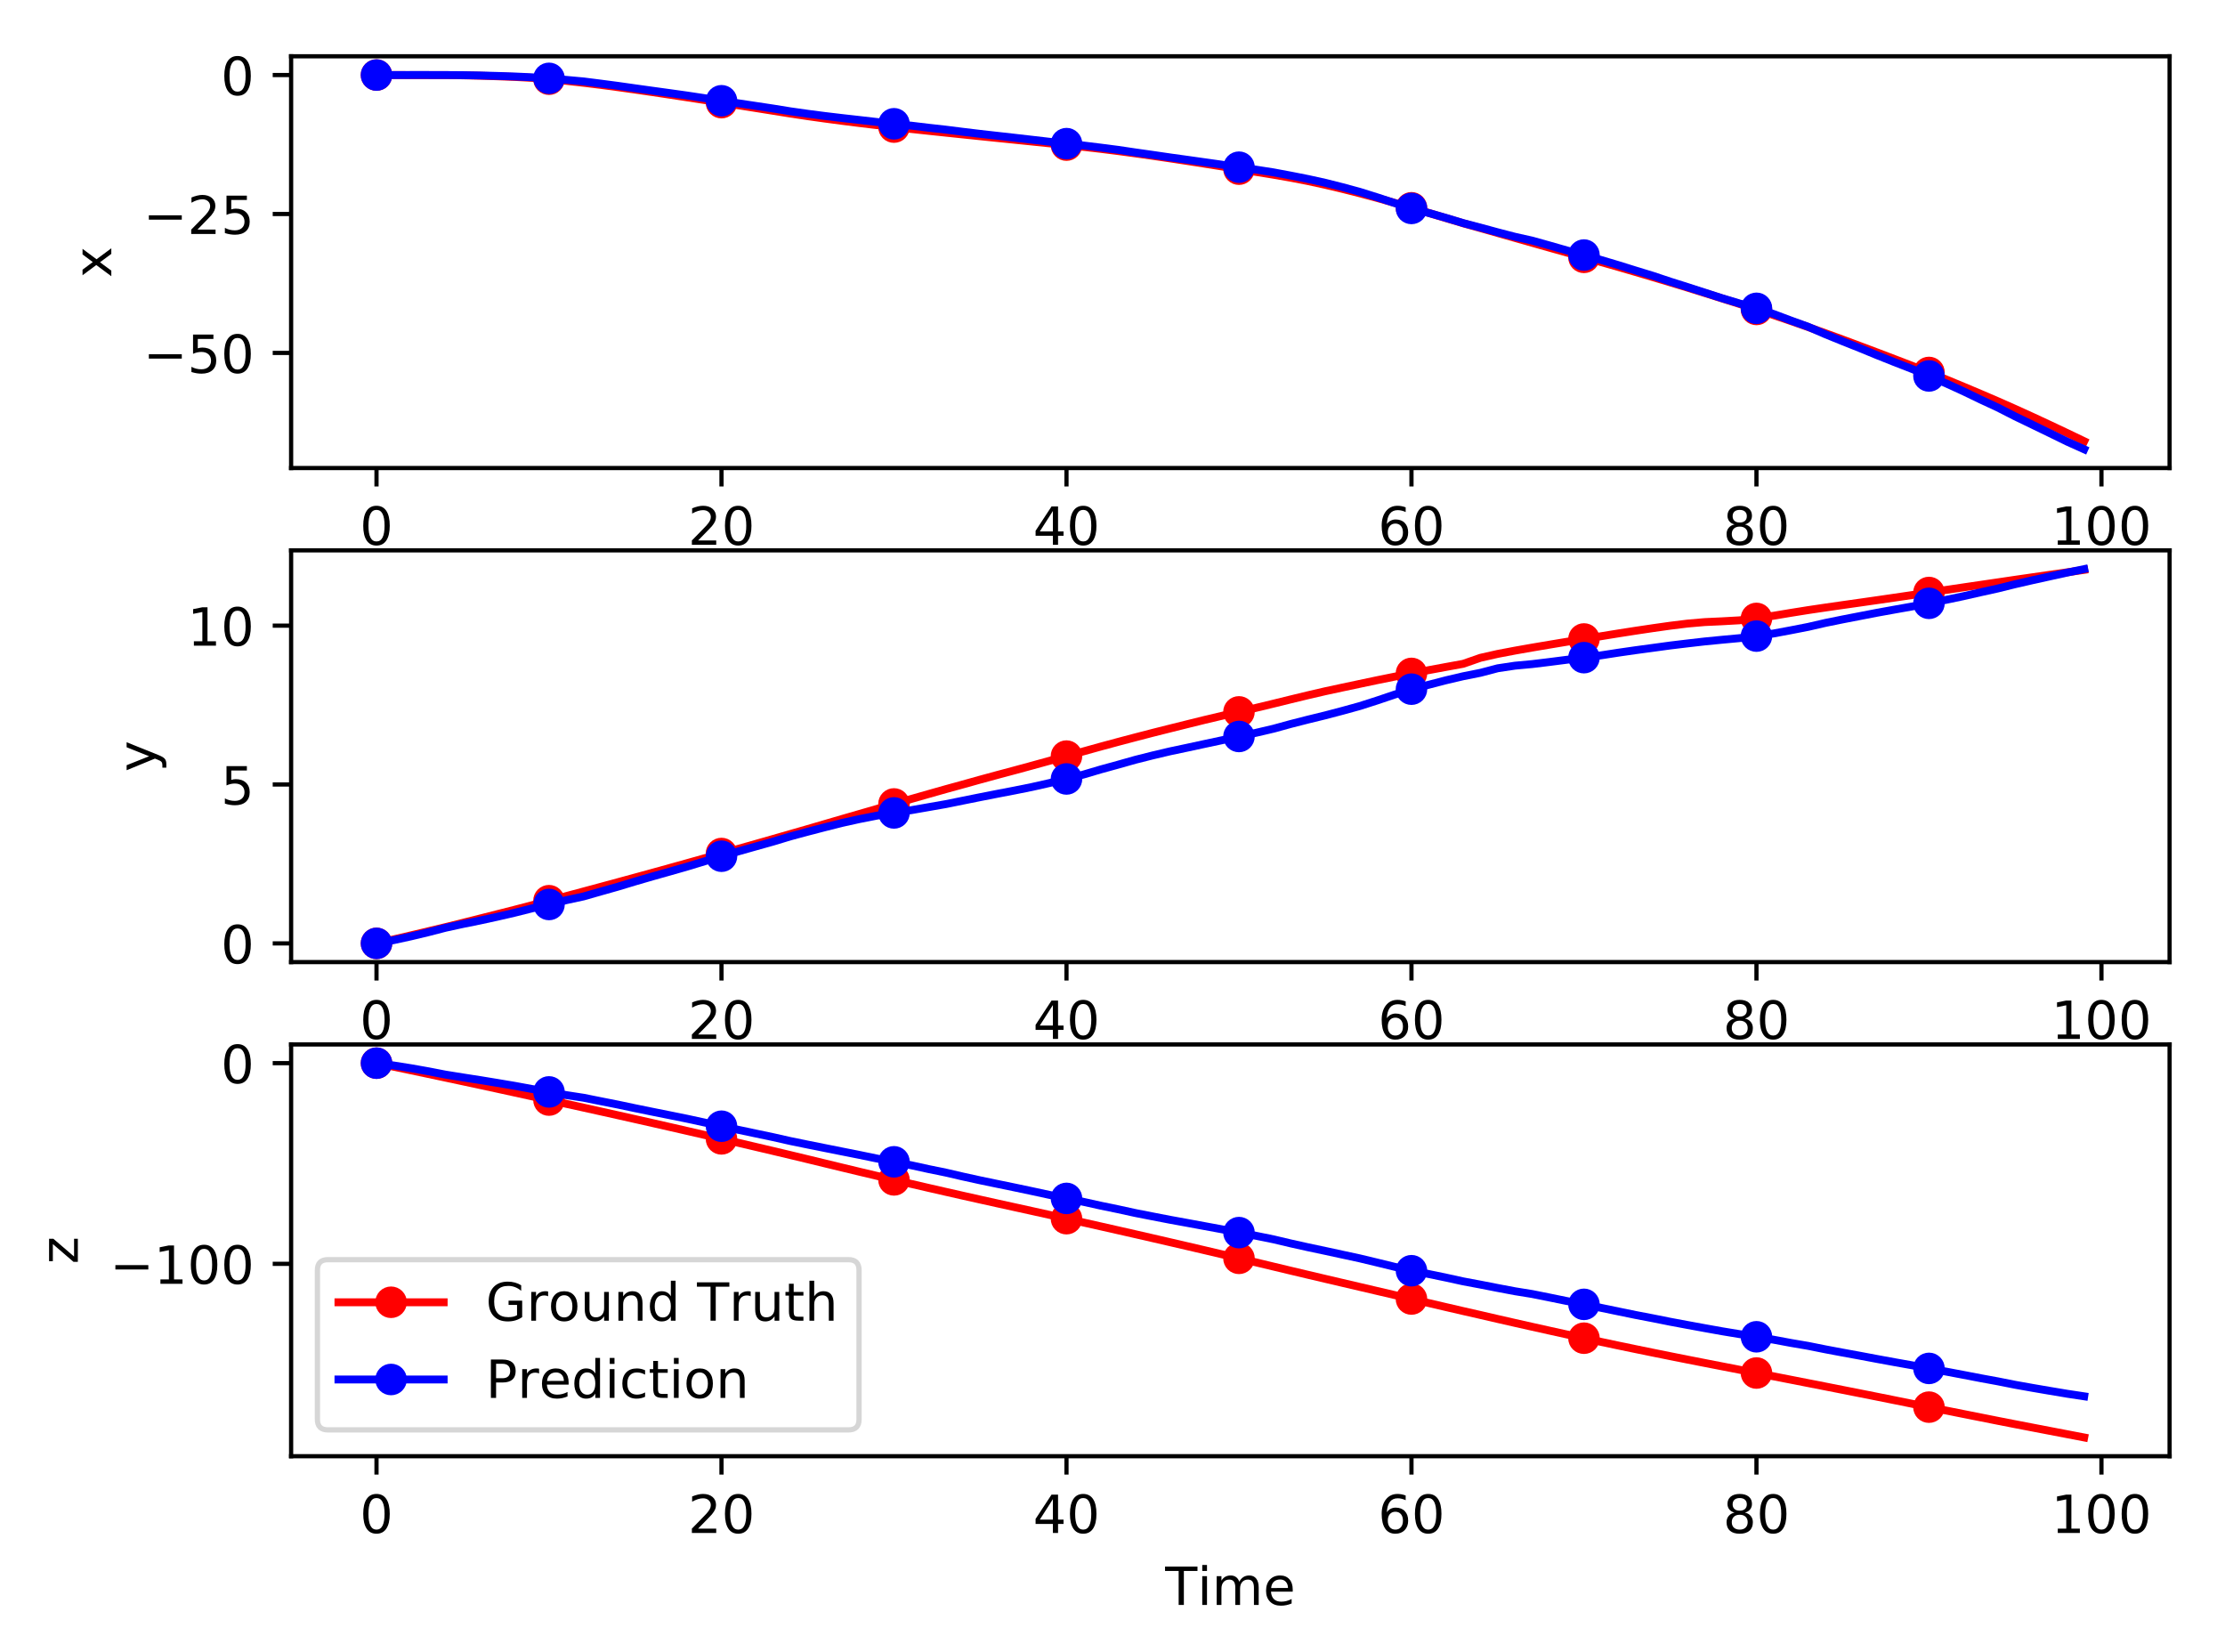 <?xml version="1.0" encoding="utf-8" standalone="no"?>
<!DOCTYPE svg PUBLIC "-//W3C//DTD SVG 1.1//EN"
  "http://www.w3.org/Graphics/SVG/1.1/DTD/svg11.dtd">
<!-- Created with matplotlib (http://matplotlib.org/) -->
<svg height="314pt" version="1.1" viewBox="0 0 423 314" width="423pt" xmlns="http://www.w3.org/2000/svg" xmlns:xlink="http://www.w3.org/1999/xlink">
 <defs>
  <style type="text/css">
*{stroke-linecap:butt;stroke-linejoin:round;}
  </style>
 </defs>
 <g id="figure_1">
  <g id="patch_1">
   <path d="M 0 314.368 
L 423.165 314.368 
L 423.165 0 
L 0 0 
z
" style="fill:#ffffff;"/>
  </g>
  <g id="axes_1">
   <g id="patch_2">
    <path d="M 55.345 88.968 
L 412.465 88.968 
L 412.465 10.7 
L 55.345 10.7 
z
" style="fill:#ffffff;"/>
   </g>
   <g id="matplotlib.axis_1">
    <g id="xtick_1">
     <g id="line2d_1">
      <defs>
       <path d="M 0 0 
L 0 3.5 
" id="m34409fdb47" style="stroke:#000000;stroke-width:0.8;"/>
      </defs>
      <g>
       <use style="stroke:#000000;stroke-width:0.8;" x="71.578" xlink:href="#m34409fdb47" y="88.968"/>
      </g>
     </g>
     <g id="text_1">
      <!-- 0 -->
      <defs>
       <path d="M 31.781 66.406 
Q 24.172 66.406 20.328 58.906 
Q 16.5 51.422 16.5 36.375 
Q 16.5 21.391 20.328 13.891 
Q 24.172 6.391 31.781 6.391 
Q 39.453 6.391 43.281 13.891 
Q 47.125 21.391 47.125 36.375 
Q 47.125 51.422 43.281 58.906 
Q 39.453 66.406 31.781 66.406 
z
M 31.781 74.219 
Q 44.047 74.219 50.516 64.516 
Q 56.984 54.828 56.984 36.375 
Q 56.984 17.969 50.516 8.266 
Q 44.047 -1.422 31.781 -1.422 
Q 19.531 -1.422 13.062 8.266 
Q 6.594 17.969 6.594 36.375 
Q 6.594 54.828 13.062 64.516 
Q 19.531 74.219 31.781 74.219 
z
" id="DejaVuSans-30"/>
      </defs>
      <g transform="translate(68.397 103.567)scale(0.1 -0.1)">
       <use xlink:href="#DejaVuSans-30"/>
      </g>
     </g>
    </g>
    <g id="xtick_2">
     <g id="line2d_2">
      <g>
       <use style="stroke:#000000;stroke-width:0.8;" x="137.165" xlink:href="#m34409fdb47" y="88.968"/>
      </g>
     </g>
     <g id="text_2">
      <!-- 20 -->
      <defs>
       <path d="M 19.188 8.297 
L 53.609 8.297 
L 53.609 0 
L 7.328 0 
L 7.328 8.297 
Q 12.938 14.109 22.625 23.891 
Q 32.328 33.688 34.812 36.531 
Q 39.547 41.844 41.422 45.531 
Q 43.312 49.219 43.312 52.781 
Q 43.312 58.594 39.234 62.25 
Q 35.156 65.922 28.609 65.922 
Q 23.969 65.922 18.812 64.312 
Q 13.672 62.703 7.812 59.422 
L 7.812 69.391 
Q 13.766 71.781 18.938 73 
Q 24.125 74.219 28.422 74.219 
Q 39.75 74.219 46.484 68.547 
Q 53.219 62.891 53.219 53.422 
Q 53.219 48.922 51.531 44.891 
Q 49.859 40.875 45.406 35.406 
Q 44.188 33.984 37.641 27.219 
Q 31.109 20.453 19.188 8.297 
z
" id="DejaVuSans-32"/>
      </defs>
      <g transform="translate(130.802 103.567)scale(0.1 -0.1)">
       <use xlink:href="#DejaVuSans-32"/>
       <use x="63.623" xlink:href="#DejaVuSans-30"/>
      </g>
     </g>
    </g>
    <g id="xtick_3">
     <g id="line2d_3">
      <g>
       <use style="stroke:#000000;stroke-width:0.8;" x="202.752" xlink:href="#m34409fdb47" y="88.968"/>
      </g>
     </g>
     <g id="text_3">
      <!-- 40 -->
      <defs>
       <path d="M 37.797 64.312 
L 12.891 25.391 
L 37.797 25.391 
z
M 35.203 72.906 
L 47.609 72.906 
L 47.609 25.391 
L 58.016 25.391 
L 58.016 17.188 
L 47.609 17.188 
L 47.609 0 
L 37.797 0 
L 37.797 17.188 
L 4.891 17.188 
L 4.891 26.703 
z
" id="DejaVuSans-34"/>
      </defs>
      <g transform="translate(196.389 103.567)scale(0.1 -0.1)">
       <use xlink:href="#DejaVuSans-34"/>
       <use x="63.623" xlink:href="#DejaVuSans-30"/>
      </g>
     </g>
    </g>
    <g id="xtick_4">
     <g id="line2d_4">
      <g>
       <use style="stroke:#000000;stroke-width:0.8;" x="268.338" xlink:href="#m34409fdb47" y="88.968"/>
      </g>
     </g>
     <g id="text_4">
      <!-- 60 -->
      <defs>
       <path d="M 33.016 40.375 
Q 26.375 40.375 22.484 35.828 
Q 18.609 31.297 18.609 23.391 
Q 18.609 15.531 22.484 10.953 
Q 26.375 6.391 33.016 6.391 
Q 39.656 6.391 43.531 10.953 
Q 47.406 15.531 47.406 23.391 
Q 47.406 31.297 43.531 35.828 
Q 39.656 40.375 33.016 40.375 
z
M 52.594 71.297 
L 52.594 62.312 
Q 48.875 64.062 45.094 64.984 
Q 41.312 65.922 37.594 65.922 
Q 27.828 65.922 22.672 59.328 
Q 17.531 52.734 16.797 39.406 
Q 19.672 43.656 24.016 45.922 
Q 28.375 48.188 33.594 48.188 
Q 44.578 48.188 50.953 41.516 
Q 57.328 34.859 57.328 23.391 
Q 57.328 12.156 50.688 5.359 
Q 44.047 -1.422 33.016 -1.422 
Q 20.359 -1.422 13.672 8.266 
Q 6.984 17.969 6.984 36.375 
Q 6.984 53.656 15.188 63.938 
Q 23.391 74.219 37.203 74.219 
Q 40.922 74.219 44.703 73.484 
Q 48.484 72.75 52.594 71.297 
z
" id="DejaVuSans-36"/>
      </defs>
      <g transform="translate(261.976 103.567)scale(0.1 -0.1)">
       <use xlink:href="#DejaVuSans-36"/>
       <use x="63.623" xlink:href="#DejaVuSans-30"/>
      </g>
     </g>
    </g>
    <g id="xtick_5">
     <g id="line2d_5">
      <g>
       <use style="stroke:#000000;stroke-width:0.8;" x="333.925" xlink:href="#m34409fdb47" y="88.968"/>
      </g>
     </g>
     <g id="text_5">
      <!-- 80 -->
      <defs>
       <path d="M 31.781 34.625 
Q 24.75 34.625 20.719 30.859 
Q 16.703 27.094 16.703 20.516 
Q 16.703 13.922 20.719 10.156 
Q 24.75 6.391 31.781 6.391 
Q 38.812 6.391 42.859 10.172 
Q 46.922 13.969 46.922 20.516 
Q 46.922 27.094 42.891 30.859 
Q 38.875 34.625 31.781 34.625 
z
M 21.922 38.812 
Q 15.578 40.375 12.031 44.719 
Q 8.5 49.078 8.5 55.328 
Q 8.5 64.062 14.719 69.141 
Q 20.953 74.219 31.781 74.219 
Q 42.672 74.219 48.875 69.141 
Q 55.078 64.062 55.078 55.328 
Q 55.078 49.078 51.531 44.719 
Q 48 40.375 41.703 38.812 
Q 48.828 37.156 52.797 32.312 
Q 56.781 27.484 56.781 20.516 
Q 56.781 9.906 50.312 4.234 
Q 43.844 -1.422 31.781 -1.422 
Q 19.734 -1.422 13.25 4.234 
Q 6.781 9.906 6.781 20.516 
Q 6.781 27.484 10.781 32.312 
Q 14.797 37.156 21.922 38.812 
z
M 18.312 54.391 
Q 18.312 48.734 21.844 45.562 
Q 25.391 42.391 31.781 42.391 
Q 38.141 42.391 41.719 45.562 
Q 45.312 48.734 45.312 54.391 
Q 45.312 60.062 41.719 63.234 
Q 38.141 66.406 31.781 66.406 
Q 25.391 66.406 21.844 63.234 
Q 18.312 60.062 18.312 54.391 
z
" id="DejaVuSans-38"/>
      </defs>
      <g transform="translate(327.563 103.567)scale(0.1 -0.1)">
       <use xlink:href="#DejaVuSans-38"/>
       <use x="63.623" xlink:href="#DejaVuSans-30"/>
      </g>
     </g>
    </g>
    <g id="xtick_6">
     <g id="line2d_6">
      <g>
       <use style="stroke:#000000;stroke-width:0.8;" x="399.512" xlink:href="#m34409fdb47" y="88.968"/>
      </g>
     </g>
     <g id="text_6">
      <!-- 100 -->
      <defs>
       <path d="M 12.406 8.297 
L 28.516 8.297 
L 28.516 63.922 
L 10.984 60.406 
L 10.984 69.391 
L 28.422 72.906 
L 38.281 72.906 
L 38.281 8.297 
L 54.391 8.297 
L 54.391 0 
L 12.406 0 
z
" id="DejaVuSans-31"/>
      </defs>
      <g transform="translate(389.968 103.567)scale(0.1 -0.1)">
       <use xlink:href="#DejaVuSans-31"/>
       <use x="63.623" xlink:href="#DejaVuSans-30"/>
       <use x="127.246" xlink:href="#DejaVuSans-30"/>
      </g>
     </g>
    </g>
    <g id="text_7">
     <!-- Time -->
     <defs>
      <path d="M -0.297 72.906 
L 61.375 72.906 
L 61.375 64.594 
L 35.5 64.594 
L 35.5 0 
L 25.594 0 
L 25.594 64.594 
L -0.297 64.594 
z
" id="DejaVuSans-54"/>
      <path d="M 9.422 54.688 
L 18.406 54.688 
L 18.406 0 
L 9.422 0 
z
M 9.422 75.984 
L 18.406 75.984 
L 18.406 64.594 
L 9.422 64.594 
z
" id="DejaVuSans-69"/>
      <path d="M 52 44.188 
Q 55.375 50.25 60.062 53.125 
Q 64.75 56 71.094 56 
Q 79.641 56 84.281 50.016 
Q 88.922 44.047 88.922 33.016 
L 88.922 0 
L 79.891 0 
L 79.891 32.719 
Q 79.891 40.578 77.094 44.375 
Q 74.312 48.188 68.609 48.188 
Q 61.625 48.188 57.562 43.547 
Q 53.516 38.922 53.516 30.906 
L 53.516 0 
L 44.484 0 
L 44.484 32.719 
Q 44.484 40.625 41.703 44.406 
Q 38.922 48.188 33.109 48.188 
Q 26.219 48.188 22.156 43.531 
Q 18.109 38.875 18.109 30.906 
L 18.109 0 
L 9.078 0 
L 9.078 54.688 
L 18.109 54.688 
L 18.109 46.188 
Q 21.188 51.219 25.484 53.609 
Q 29.781 56 35.688 56 
Q 41.656 56 45.828 52.969 
Q 50 49.953 52 44.188 
z
" id="DejaVuSans-6d"/>
      <path d="M 56.203 29.594 
L 56.203 25.203 
L 14.891 25.203 
Q 15.484 15.922 20.484 11.062 
Q 25.484 6.203 34.422 6.203 
Q 39.594 6.203 44.453 7.469 
Q 49.312 8.734 54.109 11.281 
L 54.109 2.781 
Q 49.266 0.734 44.188 -0.344 
Q 39.109 -1.422 33.891 -1.422 
Q 20.797 -1.422 13.156 6.188 
Q 5.516 13.812 5.516 26.812 
Q 5.516 40.234 12.766 48.109 
Q 20.016 56 32.328 56 
Q 43.359 56 49.781 48.891 
Q 56.203 41.797 56.203 29.594 
z
M 47.219 32.234 
Q 47.125 39.594 43.094 43.984 
Q 39.062 48.391 32.422 48.391 
Q 24.906 48.391 20.391 44.141 
Q 15.875 39.891 15.188 32.172 
z
" id="DejaVuSans-65"/>
     </defs>
     <g transform="translate(221.518 117.245)scale(0.1 -0.1)">
      <use xlink:href="#DejaVuSans-54"/>
      <use x="61.037" xlink:href="#DejaVuSans-69"/>
      <use x="88.82" xlink:href="#DejaVuSans-6d"/>
      <use x="186.232" xlink:href="#DejaVuSans-65"/>
     </g>
    </g>
   </g>
   <g id="matplotlib.axis_2">
    <g id="ytick_1">
     <g id="line2d_7">
      <defs>
       <path d="M 0 0 
L -3.5 0 
" id="m36d70f0176" style="stroke:#000000;stroke-width:0.8;"/>
      </defs>
      <g>
       <use style="stroke:#000000;stroke-width:0.8;" x="55.345" xlink:href="#m36d70f0176" y="67.089"/>
      </g>
     </g>
     <g id="text_8">
      <!-- −50 -->
      <defs>
       <path d="M 10.594 35.5 
L 73.188 35.5 
L 73.188 27.203 
L 10.594 27.203 
z
" id="DejaVuSans-2212"/>
       <path d="M 10.797 72.906 
L 49.516 72.906 
L 49.516 64.594 
L 19.828 64.594 
L 19.828 46.734 
Q 21.969 47.469 24.109 47.828 
Q 26.266 48.188 28.422 48.188 
Q 40.625 48.188 47.75 41.5 
Q 54.891 34.812 54.891 23.391 
Q 54.891 11.625 47.562 5.094 
Q 40.234 -1.422 26.906 -1.422 
Q 22.312 -1.422 17.547 -0.641 
Q 12.797 0.141 7.719 1.703 
L 7.719 11.625 
Q 12.109 9.234 16.797 8.062 
Q 21.484 6.891 26.703 6.891 
Q 35.156 6.891 40.078 11.328 
Q 45.016 15.766 45.016 23.391 
Q 45.016 31 40.078 35.438 
Q 35.156 39.891 26.703 39.891 
Q 22.75 39.891 18.812 39.016 
Q 14.891 38.141 10.797 36.281 
z
" id="DejaVuSans-35"/>
      </defs>
      <g transform="translate(27.241 70.888)scale(0.1 -0.1)">
       <use xlink:href="#DejaVuSans-2212"/>
       <use x="83.789" xlink:href="#DejaVuSans-35"/>
       <use x="147.412" xlink:href="#DejaVuSans-30"/>
      </g>
     </g>
    </g>
    <g id="ytick_2">
     <g id="line2d_8">
      <g>
       <use style="stroke:#000000;stroke-width:0.8;" x="55.345" xlink:href="#m36d70f0176" y="40.677"/>
      </g>
     </g>
     <g id="text_9">
      <!-- −25 -->
      <g transform="translate(27.241 44.477)scale(0.1 -0.1)">
       <use xlink:href="#DejaVuSans-2212"/>
       <use x="83.789" xlink:href="#DejaVuSans-32"/>
       <use x="147.412" xlink:href="#DejaVuSans-35"/>
      </g>
     </g>
    </g>
    <g id="ytick_3">
     <g id="line2d_9">
      <g>
       <use style="stroke:#000000;stroke-width:0.8;" x="55.345" xlink:href="#m36d70f0176" y="14.266"/>
      </g>
     </g>
     <g id="text_10">
      <!-- 0 -->
      <g transform="translate(41.983 18.065)scale(0.1 -0.1)">
       <use xlink:href="#DejaVuSans-30"/>
      </g>
     </g>
    </g>
    <g id="text_11">
     <!-- x -->
     <defs>
      <path d="M 54.891 54.688 
L 35.109 28.078 
L 55.906 0 
L 45.312 0 
L 29.391 21.484 
L 13.484 0 
L 2.875 0 
L 24.125 28.609 
L 4.688 54.688 
L 15.281 54.688 
L 29.781 35.203 
L 44.281 54.688 
z
" id="DejaVuSans-78"/>
     </defs>
     <g transform="translate(21.161 52.793)rotate(-90)scale(0.1 -0.1)">
      <use xlink:href="#DejaVuSans-78"/>
     </g>
    </g>
   </g>
   <g id="line2d_10">
    <path clip-path="url(#pddeb172d67)" d="M 71.578 14.266 
L 74.857 14.267 
L 78.137 14.27 
L 81.416 14.272 
L 84.695 14.274 
L 87.975 14.317 
L 91.254 14.397 
L 94.533 14.5 
L 97.813 14.622 
L 101.092 14.797 
L 104.371 15.053 
L 107.651 15.37 
L 110.93 15.735 
L 114.209 16.138 
L 117.489 16.574 
L 120.768 17.035 
L 124.047 17.513 
L 127.327 18.003 
L 130.606 18.5 
L 133.885 19.004 
L 137.165 19.511 
L 140.444 20.025 
L 143.723 20.544 
L 147.003 21.067 
L 150.282 21.593 
L 153.562 22.085 
L 156.841 22.544 
L 160.12 22.979 
L 163.4 23.392 
L 166.679 23.784 
L 169.958 24.158 
L 173.238 24.52 
L 176.517 24.873 
L 179.796 25.219 
L 183.076 25.561 
L 186.355 25.9 
L 189.634 26.238 
L 192.914 26.571 
L 196.193 26.905 
L 199.472 27.243 
L 202.752 27.582 
L 206.031 27.924 
L 209.31 28.305 
L 212.59 28.719 
L 215.869 29.16 
L 219.148 29.623 
L 222.428 30.103 
L 225.707 30.602 
L 228.986 31.113 
L 232.266 31.633 
L 235.545 32.157 
L 238.824 32.684 
L 242.104 33.215 
L 245.383 33.786 
L 248.662 34.422 
L 251.942 35.133 
L 255.221 35.91 
L 258.5 36.742 
L 261.78 37.622 
L 265.059 38.545 
L 268.338 39.502 
L 271.618 40.48 
L 274.897 41.463 
L 278.176 42.444 
L 281.456 43.363 
L 284.735 44.295 
L 288.014 45.228 
L 291.294 46.159 
L 294.573 47.086 
L 297.852 48.006 
L 301.132 48.92 
L 304.411 49.826 
L 307.69 50.759 
L 310.97 51.717 
L 314.249 52.687 
L 317.528 53.672 
L 320.808 54.673 
L 324.087 55.694 
L 327.366 56.727 
L 330.646 57.76 
L 333.925 58.822 
L 337.204 59.911 
L 340.484 61.028 
L 343.763 62.173 
L 347.043 63.347 
L 350.322 64.546 
L 353.601 65.767 
L 356.881 67.002 
L 360.16 68.25 
L 363.439 69.508 
L 366.719 70.804 
L 369.998 72.134 
L 373.277 73.492 
L 376.557 74.877 
L 379.836 76.285 
L 383.115 77.738 
L 386.395 79.23 
L 389.674 80.754 
L 392.953 82.303 
L 396.233 83.876 
" style="fill:none;stroke:#ff0000;stroke-linecap:square;stroke-width:1.5;"/>
    <defs>
     <path d="M 0 2.5 
C 0.663 2.5 1.299 2.237 1.768 1.768 
C 2.237 1.299 2.5 0.663 2.5 0 
C 2.5 -0.663 2.237 -1.299 1.768 -1.768 
C 1.299 -2.237 0.663 -2.5 0 -2.5 
C -0.663 -2.5 -1.299 -2.237 -1.768 -1.768 
C -2.237 -1.299 -2.5 -0.663 -2.5 0 
C -2.5 0.663 -2.237 1.299 -1.768 1.768 
C -1.299 2.237 -0.663 2.5 0 2.5 
z
" id="m91aa876605" style="stroke:#ff0000;"/>
    </defs>
    <g clip-path="url(#pddeb172d67)">
     <use style="fill:#ff0000;stroke:#ff0000;" x="71.578" xlink:href="#m91aa876605" y="14.266"/>
     <use style="fill:#ff0000;stroke:#ff0000;" x="104.371" xlink:href="#m91aa876605" y="15.053"/>
     <use style="fill:#ff0000;stroke:#ff0000;" x="137.165" xlink:href="#m91aa876605" y="19.511"/>
     <use style="fill:#ff0000;stroke:#ff0000;" x="169.958" xlink:href="#m91aa876605" y="24.158"/>
     <use style="fill:#ff0000;stroke:#ff0000;" x="202.752" xlink:href="#m91aa876605" y="27.582"/>
     <use style="fill:#ff0000;stroke:#ff0000;" x="235.545" xlink:href="#m91aa876605" y="32.157"/>
     <use style="fill:#ff0000;stroke:#ff0000;" x="268.338" xlink:href="#m91aa876605" y="39.502"/>
     <use style="fill:#ff0000;stroke:#ff0000;" x="301.132" xlink:href="#m91aa876605" y="48.92"/>
     <use style="fill:#ff0000;stroke:#ff0000;" x="333.925" xlink:href="#m91aa876605" y="58.822"/>
     <use style="fill:#ff0000;stroke:#ff0000;" x="366.719" xlink:href="#m91aa876605" y="70.804"/>
    </g>
   </g>
   <g id="line2d_11">
    <path clip-path="url(#pddeb172d67)" d="M 71.578 14.266 
L 74.857 14.261 
L 78.137 14.258 
L 81.416 14.258 
L 84.695 14.263 
L 87.975 14.288 
L 91.254 14.345 
L 94.533 14.432 
L 97.813 14.54 
L 101.092 14.688 
L 104.371 14.897 
L 107.651 15.182 
L 110.93 15.478 
L 114.209 15.893 
L 117.489 16.324 
L 120.768 16.789 
L 124.047 17.245 
L 127.327 17.696 
L 130.606 18.155 
L 133.885 18.651 
L 137.165 19.154 
L 140.444 19.647 
L 143.723 20.139 
L 147.003 20.633 
L 150.282 21.163 
L 153.562 21.628 
L 156.841 22.053 
L 160.12 22.442 
L 163.4 22.81 
L 166.679 23.186 
L 169.958 23.529 
L 173.238 23.887 
L 176.517 24.278 
L 179.796 24.644 
L 183.076 25.056 
L 186.355 25.45 
L 189.634 25.819 
L 192.914 26.187 
L 196.193 26.563 
L 199.472 26.943 
L 202.752 27.306 
L 206.031 27.664 
L 209.31 28.064 
L 212.59 28.488 
L 215.869 28.975 
L 219.148 29.44 
L 222.428 29.919 
L 225.707 30.373 
L 228.986 30.837 
L 232.266 31.299 
L 235.545 31.785 
L 238.824 32.254 
L 242.104 32.763 
L 245.383 33.376 
L 248.662 34.025 
L 251.942 34.746 
L 255.221 35.577 
L 258.5 36.466 
L 261.78 37.494 
L 265.059 38.573 
L 268.338 39.62 
L 271.618 40.488 
L 274.897 41.419 
L 278.176 42.412 
L 281.456 43.267 
L 284.735 44.157 
L 288.014 45.009 
L 291.294 45.741 
L 294.573 46.659 
L 297.852 47.597 
L 301.132 48.485 
L 304.411 49.426 
L 307.69 50.404 
L 310.97 51.428 
L 314.249 52.431 
L 317.528 53.526 
L 320.808 54.561 
L 324.087 55.622 
L 327.366 56.683 
L 330.646 57.671 
L 333.925 58.613 
L 337.204 59.7 
L 340.484 60.932 
L 343.763 62.12 
L 347.043 63.545 
L 350.322 64.877 
L 353.601 66.183 
L 356.881 67.531 
L 360.16 68.837 
L 363.439 70.113 
L 366.719 71.467 
L 369.998 72.885 
L 373.277 74.385 
L 376.557 75.965 
L 379.836 77.486 
L 383.115 79.16 
L 386.395 80.743 
L 389.674 82.329 
L 392.953 83.935 
L 396.233 85.411 
" style="fill:none;stroke:#0000ff;stroke-linecap:square;stroke-width:1.5;"/>
    <defs>
     <path d="M 0 2.5 
C 0.663 2.5 1.299 2.237 1.768 1.768 
C 2.237 1.299 2.5 0.663 2.5 0 
C 2.5 -0.663 2.237 -1.299 1.768 -1.768 
C 1.299 -2.237 0.663 -2.5 0 -2.5 
C -0.663 -2.5 -1.299 -2.237 -1.768 -1.768 
C -2.237 -1.299 -2.5 -0.663 -2.5 0 
C -2.5 0.663 -2.237 1.299 -1.768 1.768 
C -1.299 2.237 -0.663 2.5 0 2.5 
z
" id="me5519fa2c4" style="stroke:#0000ff;"/>
    </defs>
    <g clip-path="url(#pddeb172d67)">
     <use style="fill:#0000ff;stroke:#0000ff;" x="71.578" xlink:href="#me5519fa2c4" y="14.266"/>
     <use style="fill:#0000ff;stroke:#0000ff;" x="104.371" xlink:href="#me5519fa2c4" y="14.897"/>
     <use style="fill:#0000ff;stroke:#0000ff;" x="137.165" xlink:href="#me5519fa2c4" y="19.154"/>
     <use style="fill:#0000ff;stroke:#0000ff;" x="169.958" xlink:href="#me5519fa2c4" y="23.529"/>
     <use style="fill:#0000ff;stroke:#0000ff;" x="202.752" xlink:href="#me5519fa2c4" y="27.306"/>
     <use style="fill:#0000ff;stroke:#0000ff;" x="235.545" xlink:href="#me5519fa2c4" y="31.785"/>
     <use style="fill:#0000ff;stroke:#0000ff;" x="268.338" xlink:href="#me5519fa2c4" y="39.62"/>
     <use style="fill:#0000ff;stroke:#0000ff;" x="301.132" xlink:href="#me5519fa2c4" y="48.485"/>
     <use style="fill:#0000ff;stroke:#0000ff;" x="333.925" xlink:href="#me5519fa2c4" y="58.613"/>
     <use style="fill:#0000ff;stroke:#0000ff;" x="366.719" xlink:href="#me5519fa2c4" y="71.467"/>
    </g>
   </g>
   <g id="patch_3">
    <path d="M 55.345 88.968 
L 55.345 10.7 
" style="fill:none;stroke:#000000;stroke-linecap:square;stroke-linejoin:miter;stroke-width:0.8;"/>
   </g>
   <g id="patch_4">
    <path d="M 412.465 88.968 
L 412.465 10.7 
" style="fill:none;stroke:#000000;stroke-linecap:square;stroke-linejoin:miter;stroke-width:0.8;"/>
   </g>
   <g id="patch_5">
    <path d="M 55.345 88.968 
L 412.465 88.968 
" style="fill:none;stroke:#000000;stroke-linecap:square;stroke-linejoin:miter;stroke-width:0.8;"/>
   </g>
   <g id="patch_6">
    <path d="M 55.345 10.7 
L 412.465 10.7 
" style="fill:none;stroke:#000000;stroke-linecap:square;stroke-linejoin:miter;stroke-width:0.8;"/>
   </g>
  </g>
  <g id="axes_2">
   <g id="patch_7">
    <path d="M 55.345 182.89 
L 412.465 182.89 
L 412.465 104.622 
L 55.345 104.622 
z
" style="fill:#ffffff;"/>
   </g>
   <g id="matplotlib.axis_3">
    <g id="xtick_7">
     <g id="line2d_12">
      <g>
       <use style="stroke:#000000;stroke-width:0.8;" x="71.578" xlink:href="#m34409fdb47" y="182.89"/>
      </g>
     </g>
     <g id="text_12">
      <!-- 0 -->
      <g transform="translate(68.397 197.489)scale(0.1 -0.1)">
       <use xlink:href="#DejaVuSans-30"/>
      </g>
     </g>
    </g>
    <g id="xtick_8">
     <g id="line2d_13">
      <g>
       <use style="stroke:#000000;stroke-width:0.8;" x="137.165" xlink:href="#m34409fdb47" y="182.89"/>
      </g>
     </g>
     <g id="text_13">
      <!-- 20 -->
      <g transform="translate(130.802 197.489)scale(0.1 -0.1)">
       <use xlink:href="#DejaVuSans-32"/>
       <use x="63.623" xlink:href="#DejaVuSans-30"/>
      </g>
     </g>
    </g>
    <g id="xtick_9">
     <g id="line2d_14">
      <g>
       <use style="stroke:#000000;stroke-width:0.8;" x="202.752" xlink:href="#m34409fdb47" y="182.89"/>
      </g>
     </g>
     <g id="text_14">
      <!-- 40 -->
      <g transform="translate(196.389 197.489)scale(0.1 -0.1)">
       <use xlink:href="#DejaVuSans-34"/>
       <use x="63.623" xlink:href="#DejaVuSans-30"/>
      </g>
     </g>
    </g>
    <g id="xtick_10">
     <g id="line2d_15">
      <g>
       <use style="stroke:#000000;stroke-width:0.8;" x="268.338" xlink:href="#m34409fdb47" y="182.89"/>
      </g>
     </g>
     <g id="text_15">
      <!-- 60 -->
      <g transform="translate(261.976 197.489)scale(0.1 -0.1)">
       <use xlink:href="#DejaVuSans-36"/>
       <use x="63.623" xlink:href="#DejaVuSans-30"/>
      </g>
     </g>
    </g>
    <g id="xtick_11">
     <g id="line2d_16">
      <g>
       <use style="stroke:#000000;stroke-width:0.8;" x="333.925" xlink:href="#m34409fdb47" y="182.89"/>
      </g>
     </g>
     <g id="text_16">
      <!-- 80 -->
      <g transform="translate(327.563 197.489)scale(0.1 -0.1)">
       <use xlink:href="#DejaVuSans-38"/>
       <use x="63.623" xlink:href="#DejaVuSans-30"/>
      </g>
     </g>
    </g>
    <g id="xtick_12">
     <g id="line2d_17">
      <g>
       <use style="stroke:#000000;stroke-width:0.8;" x="399.512" xlink:href="#m34409fdb47" y="182.89"/>
      </g>
     </g>
     <g id="text_17">
      <!-- 100 -->
      <g transform="translate(389.968 197.489)scale(0.1 -0.1)">
       <use xlink:href="#DejaVuSans-31"/>
       <use x="63.623" xlink:href="#DejaVuSans-30"/>
       <use x="127.246" xlink:href="#DejaVuSans-30"/>
      </g>
     </g>
    </g>
    <g id="text_18">
     <!-- Time -->
     <g transform="translate(221.518 211.167)scale(0.1 -0.1)">
      <use xlink:href="#DejaVuSans-54"/>
      <use x="61.037" xlink:href="#DejaVuSans-69"/>
      <use x="88.82" xlink:href="#DejaVuSans-6d"/>
      <use x="186.232" xlink:href="#DejaVuSans-65"/>
     </g>
    </g>
   </g>
   <g id="matplotlib.axis_4">
    <g id="ytick_4">
     <g id="line2d_18">
      <g>
       <use style="stroke:#000000;stroke-width:0.8;" x="55.345" xlink:href="#m36d70f0176" y="179.332"/>
      </g>
     </g>
     <g id="text_19">
      <!-- 0 -->
      <g transform="translate(41.983 183.132)scale(0.1 -0.1)">
       <use xlink:href="#DejaVuSans-30"/>
      </g>
     </g>
    </g>
    <g id="ytick_5">
     <g id="line2d_19">
      <g>
       <use style="stroke:#000000;stroke-width:0.8;" x="55.345" xlink:href="#m36d70f0176" y="149.132"/>
      </g>
     </g>
     <g id="text_20">
      <!-- 5 -->
      <g transform="translate(41.983 152.932)scale(0.1 -0.1)">
       <use xlink:href="#DejaVuSans-35"/>
      </g>
     </g>
    </g>
    <g id="ytick_6">
     <g id="line2d_20">
      <g>
       <use style="stroke:#000000;stroke-width:0.8;" x="55.345" xlink:href="#m36d70f0176" y="118.933"/>
      </g>
     </g>
     <g id="text_21">
      <!-- 10 -->
      <g transform="translate(35.62 122.732)scale(0.1 -0.1)">
       <use xlink:href="#DejaVuSans-31"/>
       <use x="63.623" xlink:href="#DejaVuSans-30"/>
      </g>
     </g>
    </g>
    <g id="text_22">
     <!-- y -->
     <defs>
      <path d="M 32.172 -5.078 
Q 28.375 -14.844 24.75 -17.812 
Q 21.141 -20.797 15.094 -20.797 
L 7.906 -20.797 
L 7.906 -13.281 
L 13.188 -13.281 
Q 16.891 -13.281 18.938 -11.516 
Q 21 -9.766 23.484 -3.219 
L 25.094 0.875 
L 2.984 54.688 
L 12.5 54.688 
L 29.594 11.922 
L 46.688 54.688 
L 56.203 54.688 
z
" id="DejaVuSans-79"/>
     </defs>
     <g transform="translate(29.541 146.715)rotate(-90)scale(0.1 -0.1)">
      <use xlink:href="#DejaVuSans-79"/>
     </g>
    </g>
   </g>
   <g id="line2d_21">
    <path clip-path="url(#pd250609912)" d="M 71.578 179.332 
L 74.857 178.57 
L 78.137 177.801 
L 81.416 177.024 
L 84.695 176.238 
L 87.975 175.428 
L 91.254 174.605 
L 94.533 173.775 
L 97.813 172.944 
L 101.092 172.088 
L 104.371 171.217 
L 107.651 170.342 
L 110.93 169.464 
L 114.209 168.581 
L 117.489 167.693 
L 120.768 166.801 
L 124.047 165.902 
L 127.327 164.996 
L 130.606 164.083 
L 133.885 163.161 
L 137.165 162.25 
L 140.444 161.334 
L 143.723 160.407 
L 147.003 159.47 
L 150.282 158.529 
L 153.562 157.588 
L 156.841 156.627 
L 160.12 155.672 
L 163.4 154.724 
L 166.679 153.776 
L 169.958 152.826 
L 173.238 151.88 
L 176.517 150.944 
L 179.796 150.017 
L 183.076 149.114 
L 186.355 148.199 
L 189.634 147.307 
L 192.914 146.432 
L 196.193 145.54 
L 199.472 144.638 
L 202.752 143.729 
L 206.031 142.819 
L 209.31 141.907 
L 212.59 141.023 
L 215.869 140.158 
L 219.148 139.307 
L 222.428 138.483 
L 225.707 137.667 
L 228.986 136.857 
L 232.266 136.081 
L 235.545 135.327 
L 238.824 134.551 
L 242.104 133.76 
L 245.383 132.954 
L 248.662 132.16 
L 251.942 131.401 
L 255.221 130.694 
L 258.5 129.999 
L 261.78 129.307 
L 265.059 128.643 
L 268.338 128.011 
L 271.618 127.389 
L 274.897 126.783 
L 278.176 126.185 
L 281.456 125.043 
L 284.735 124.302 
L 288.014 123.679 
L 291.294 123.1 
L 294.573 122.547 
L 297.852 122.002 
L 301.132 121.467 
L 304.411 120.937 
L 307.69 120.407 
L 310.97 119.895 
L 314.249 119.407 
L 317.528 118.944 
L 320.808 118.54 
L 324.087 118.255 
L 327.366 118.105 
L 330.646 117.921 
L 333.925 117.559 
L 337.204 117.042 
L 340.484 116.497 
L 343.763 115.975 
L 347.043 115.489 
L 350.322 115.017 
L 353.601 114.554 
L 356.881 114.084 
L 360.16 113.608 
L 363.439 113.127 
L 366.719 112.633 
L 369.998 112.14 
L 373.277 111.654 
L 376.557 111.173 
L 379.836 110.693 
L 383.115 110.209 
L 386.395 109.734 
L 389.674 109.265 
L 392.953 108.796 
L 396.233 108.327 
" style="fill:none;stroke:#ff0000;stroke-linecap:square;stroke-width:1.5;"/>
    <g clip-path="url(#pd250609912)">
     <use style="fill:#ff0000;stroke:#ff0000;" x="71.578" xlink:href="#m91aa876605" y="179.332"/>
     <use style="fill:#ff0000;stroke:#ff0000;" x="104.371" xlink:href="#m91aa876605" y="171.217"/>
     <use style="fill:#ff0000;stroke:#ff0000;" x="137.165" xlink:href="#m91aa876605" y="162.25"/>
     <use style="fill:#ff0000;stroke:#ff0000;" x="169.958" xlink:href="#m91aa876605" y="152.826"/>
     <use style="fill:#ff0000;stroke:#ff0000;" x="202.752" xlink:href="#m91aa876605" y="143.729"/>
     <use style="fill:#ff0000;stroke:#ff0000;" x="235.545" xlink:href="#m91aa876605" y="135.327"/>
     <use style="fill:#ff0000;stroke:#ff0000;" x="268.338" xlink:href="#m91aa876605" y="128.011"/>
     <use style="fill:#ff0000;stroke:#ff0000;" x="301.132" xlink:href="#m91aa876605" y="121.467"/>
     <use style="fill:#ff0000;stroke:#ff0000;" x="333.925" xlink:href="#m91aa876605" y="117.559"/>
     <use style="fill:#ff0000;stroke:#ff0000;" x="366.719" xlink:href="#m91aa876605" y="112.633"/>
    </g>
   </g>
   <g id="line2d_22">
    <path clip-path="url(#pd250609912)" d="M 71.578 179.332 
L 74.857 178.711 
L 78.137 177.997 
L 81.416 177.213 
L 84.695 176.364 
L 87.975 175.651 
L 91.254 174.987 
L 94.533 174.273 
L 97.813 173.515 
L 101.092 172.693 
L 104.371 171.935 
L 107.651 171.118 
L 110.93 170.411 
L 114.209 169.474 
L 117.489 168.549 
L 120.768 167.556 
L 124.047 166.605 
L 127.327 165.683 
L 130.606 164.744 
L 133.885 163.75 
L 137.165 162.761 
L 140.444 161.822 
L 143.723 160.898 
L 147.003 159.977 
L 150.282 158.987 
L 153.562 158.104 
L 156.841 157.251 
L 160.12 156.427 
L 163.4 155.702 
L 166.679 155.054 
L 169.958 154.532 
L 173.238 154.007 
L 176.517 153.434 
L 179.796 152.86 
L 183.076 152.195 
L 186.355 151.535 
L 189.634 150.891 
L 192.914 150.262 
L 196.193 149.601 
L 199.472 148.862 
L 202.752 148.075 
L 206.031 147.222 
L 209.31 146.253 
L 212.59 145.353 
L 215.869 144.426 
L 219.148 143.6 
L 222.428 142.826 
L 225.707 142.134 
L 228.986 141.425 
L 232.266 140.726 
L 235.545 139.999 
L 238.824 139.292 
L 242.104 138.524 
L 245.383 137.626 
L 248.662 136.788 
L 251.942 135.988 
L 255.221 135.125 
L 258.5 134.221 
L 261.78 133.17 
L 265.059 132.063 
L 268.338 131.007 
L 271.618 130.17 
L 274.897 129.318 
L 278.176 128.55 
L 281.456 127.897 
L 284.735 127.034 
L 288.014 126.542 
L 291.294 126.238 
L 294.573 125.841 
L 297.852 125.42 
L 301.132 125.016 
L 304.411 124.572 
L 307.69 124.067 
L 310.97 123.595 
L 314.249 123.153 
L 317.528 122.705 
L 320.808 122.312 
L 324.087 121.936 
L 327.366 121.616 
L 330.646 121.313 
L 333.925 120.918 
L 337.204 120.416 
L 340.484 119.804 
L 343.763 119.165 
L 347.043 118.411 
L 350.322 117.746 
L 353.601 117.11 
L 356.881 116.475 
L 360.16 115.883 
L 363.439 115.301 
L 366.719 114.688 
L 369.998 114.021 
L 373.277 113.333 
L 376.557 112.587 
L 379.836 111.863 
L 383.115 111.05 
L 386.395 110.298 
L 389.674 109.576 
L 392.953 108.854 
L 396.233 108.18 
" style="fill:none;stroke:#0000ff;stroke-linecap:square;stroke-width:1.5;"/>
    <g clip-path="url(#pd250609912)">
     <use style="fill:#0000ff;stroke:#0000ff;" x="71.578" xlink:href="#me5519fa2c4" y="179.332"/>
     <use style="fill:#0000ff;stroke:#0000ff;" x="104.371" xlink:href="#me5519fa2c4" y="171.935"/>
     <use style="fill:#0000ff;stroke:#0000ff;" x="137.165" xlink:href="#me5519fa2c4" y="162.761"/>
     <use style="fill:#0000ff;stroke:#0000ff;" x="169.958" xlink:href="#me5519fa2c4" y="154.532"/>
     <use style="fill:#0000ff;stroke:#0000ff;" x="202.752" xlink:href="#me5519fa2c4" y="148.075"/>
     <use style="fill:#0000ff;stroke:#0000ff;" x="235.545" xlink:href="#me5519fa2c4" y="139.999"/>
     <use style="fill:#0000ff;stroke:#0000ff;" x="268.338" xlink:href="#me5519fa2c4" y="131.007"/>
     <use style="fill:#0000ff;stroke:#0000ff;" x="301.132" xlink:href="#me5519fa2c4" y="125.016"/>
     <use style="fill:#0000ff;stroke:#0000ff;" x="333.925" xlink:href="#me5519fa2c4" y="120.918"/>
     <use style="fill:#0000ff;stroke:#0000ff;" x="366.719" xlink:href="#me5519fa2c4" y="114.688"/>
    </g>
   </g>
   <g id="patch_8">
    <path d="M 55.345 182.89 
L 55.345 104.622 
" style="fill:none;stroke:#000000;stroke-linecap:square;stroke-linejoin:miter;stroke-width:0.8;"/>
   </g>
   <g id="patch_9">
    <path d="M 412.465 182.89 
L 412.465 104.622 
" style="fill:none;stroke:#000000;stroke-linecap:square;stroke-linejoin:miter;stroke-width:0.8;"/>
   </g>
   <g id="patch_10">
    <path d="M 55.345 182.89 
L 412.465 182.89 
" style="fill:none;stroke:#000000;stroke-linecap:square;stroke-linejoin:miter;stroke-width:0.8;"/>
   </g>
   <g id="patch_11">
    <path d="M 55.345 104.622 
L 412.465 104.622 
" style="fill:none;stroke:#000000;stroke-linecap:square;stroke-linejoin:miter;stroke-width:0.8;"/>
   </g>
  </g>
  <g id="axes_3">
   <g id="patch_12">
    <path d="M 55.345 276.812 
L 412.465 276.812 
L 412.465 198.544 
L 55.345 198.544 
z
" style="fill:#ffffff;"/>
   </g>
   <g id="matplotlib.axis_5">
    <g id="xtick_13">
     <g id="line2d_23">
      <g>
       <use style="stroke:#000000;stroke-width:0.8;" x="71.578" xlink:href="#m34409fdb47" y="276.812"/>
      </g>
     </g>
     <g id="text_23">
      <!-- 0 -->
      <g transform="translate(68.397 291.41)scale(0.1 -0.1)">
       <use xlink:href="#DejaVuSans-30"/>
      </g>
     </g>
    </g>
    <g id="xtick_14">
     <g id="line2d_24">
      <g>
       <use style="stroke:#000000;stroke-width:0.8;" x="137.165" xlink:href="#m34409fdb47" y="276.812"/>
      </g>
     </g>
     <g id="text_24">
      <!-- 20 -->
      <g transform="translate(130.802 291.41)scale(0.1 -0.1)">
       <use xlink:href="#DejaVuSans-32"/>
       <use x="63.623" xlink:href="#DejaVuSans-30"/>
      </g>
     </g>
    </g>
    <g id="xtick_15">
     <g id="line2d_25">
      <g>
       <use style="stroke:#000000;stroke-width:0.8;" x="202.752" xlink:href="#m34409fdb47" y="276.812"/>
      </g>
     </g>
     <g id="text_25">
      <!-- 40 -->
      <g transform="translate(196.389 291.41)scale(0.1 -0.1)">
       <use xlink:href="#DejaVuSans-34"/>
       <use x="63.623" xlink:href="#DejaVuSans-30"/>
      </g>
     </g>
    </g>
    <g id="xtick_16">
     <g id="line2d_26">
      <g>
       <use style="stroke:#000000;stroke-width:0.8;" x="268.338" xlink:href="#m34409fdb47" y="276.812"/>
      </g>
     </g>
     <g id="text_26">
      <!-- 60 -->
      <g transform="translate(261.976 291.41)scale(0.1 -0.1)">
       <use xlink:href="#DejaVuSans-36"/>
       <use x="63.623" xlink:href="#DejaVuSans-30"/>
      </g>
     </g>
    </g>
    <g id="xtick_17">
     <g id="line2d_27">
      <g>
       <use style="stroke:#000000;stroke-width:0.8;" x="333.925" xlink:href="#m34409fdb47" y="276.812"/>
      </g>
     </g>
     <g id="text_27">
      <!-- 80 -->
      <g transform="translate(327.563 291.41)scale(0.1 -0.1)">
       <use xlink:href="#DejaVuSans-38"/>
       <use x="63.623" xlink:href="#DejaVuSans-30"/>
      </g>
     </g>
    </g>
    <g id="xtick_18">
     <g id="line2d_28">
      <g>
       <use style="stroke:#000000;stroke-width:0.8;" x="399.512" xlink:href="#m34409fdb47" y="276.812"/>
      </g>
     </g>
     <g id="text_28">
      <!-- 100 -->
      <g transform="translate(389.968 291.41)scale(0.1 -0.1)">
       <use xlink:href="#DejaVuSans-31"/>
       <use x="63.623" xlink:href="#DejaVuSans-30"/>
       <use x="127.246" xlink:href="#DejaVuSans-30"/>
      </g>
     </g>
    </g>
    <g id="text_29">
     <!-- Time -->
     <g transform="translate(221.518 305.089)scale(0.1 -0.1)">
      <use xlink:href="#DejaVuSans-54"/>
      <use x="61.037" xlink:href="#DejaVuSans-69"/>
      <use x="88.82" xlink:href="#DejaVuSans-6d"/>
      <use x="186.232" xlink:href="#DejaVuSans-65"/>
     </g>
    </g>
   </g>
   <g id="matplotlib.axis_6">
    <g id="ytick_7">
     <g id="line2d_29">
      <g>
       <use style="stroke:#000000;stroke-width:0.8;" x="55.345" xlink:href="#m36d70f0176" y="240.242"/>
      </g>
     </g>
     <g id="text_30">
      <!-- −100 -->
      <g transform="translate(20.878 244.041)scale(0.1 -0.1)">
       <use xlink:href="#DejaVuSans-2212"/>
       <use x="83.789" xlink:href="#DejaVuSans-31"/>
       <use x="147.412" xlink:href="#DejaVuSans-30"/>
       <use x="211.035" xlink:href="#DejaVuSans-30"/>
      </g>
     </g>
    </g>
    <g id="ytick_8">
     <g id="line2d_30">
      <g>
       <use style="stroke:#000000;stroke-width:0.8;" x="55.345" xlink:href="#m36d70f0176" y="202.101"/>
      </g>
     </g>
     <g id="text_31">
      <!-- 0 -->
      <g transform="translate(41.983 205.901)scale(0.1 -0.1)">
       <use xlink:href="#DejaVuSans-30"/>
      </g>
     </g>
    </g>
    <g id="text_32">
     <!-- z -->
     <defs>
      <path d="M 5.516 54.688 
L 48.188 54.688 
L 48.188 46.484 
L 14.406 7.172 
L 48.188 7.172 
L 48.188 0 
L 4.297 0 
L 4.297 8.203 
L 38.094 47.516 
L 5.516 47.516 
z
" id="DejaVuSans-7a"/>
     </defs>
     <g transform="translate(14.798 240.302)rotate(-90)scale(0.1 -0.1)">
      <use xlink:href="#DejaVuSans-7a"/>
     </g>
    </g>
   </g>
   <g id="line2d_31">
    <path clip-path="url(#p126e2852c7)" d="M 71.578 202.101 
L 74.857 202.781 
L 78.137 203.466 
L 81.416 204.158 
L 84.695 204.855 
L 87.975 205.554 
L 91.254 206.257 
L 94.533 206.966 
L 97.813 207.682 
L 101.092 208.4 
L 104.371 209.115 
L 107.651 209.831 
L 110.93 210.552 
L 114.209 211.279 
L 117.489 212.009 
L 120.768 212.745 
L 124.047 213.484 
L 127.327 214.229 
L 130.606 214.979 
L 133.885 215.733 
L 137.165 216.493 
L 140.444 217.258 
L 143.723 218.026 
L 147.003 218.799 
L 150.282 219.577 
L 153.562 220.365 
L 156.841 221.161 
L 160.12 221.954 
L 163.4 222.74 
L 166.679 223.518 
L 169.958 224.289 
L 173.238 225.052 
L 176.517 225.809 
L 179.796 226.558 
L 183.076 227.301 
L 186.355 228.035 
L 189.634 228.763 
L 192.914 229.483 
L 196.193 230.203 
L 199.472 230.929 
L 202.752 231.661 
L 206.031 232.399 
L 209.31 233.138 
L 212.59 233.879 
L 215.869 234.624 
L 219.148 235.375 
L 222.428 236.131 
L 225.707 236.892 
L 228.986 237.656 
L 232.266 238.427 
L 235.545 239.201 
L 238.824 239.981 
L 242.104 240.767 
L 245.383 241.551 
L 248.662 242.329 
L 251.942 243.1 
L 255.221 243.867 
L 258.5 244.633 
L 261.78 245.399 
L 265.059 246.165 
L 268.338 246.934 
L 271.618 247.703 
L 274.897 248.469 
L 278.176 249.226 
L 281.456 249.973 
L 284.735 250.732 
L 288.014 251.478 
L 291.294 252.215 
L 294.573 252.944 
L 297.852 253.667 
L 301.132 254.382 
L 304.411 255.091 
L 307.69 255.784 
L 310.97 256.464 
L 314.249 257.134 
L 317.528 257.796 
L 320.808 258.449 
L 324.087 259.092 
L 327.366 259.729 
L 330.646 260.367 
L 333.925 261.003 
L 337.204 261.639 
L 340.484 262.279 
L 343.763 262.921 
L 347.043 263.565 
L 350.322 264.211 
L 353.601 264.86 
L 356.881 265.512 
L 360.16 266.17 
L 363.439 266.832 
L 366.719 267.487 
L 369.998 268.138 
L 373.277 268.789 
L 376.557 269.441 
L 379.836 270.093 
L 383.115 270.734 
L 386.395 271.367 
L 389.674 271.997 
L 392.953 272.626 
L 396.233 273.254 
" style="fill:none;stroke:#ff0000;stroke-linecap:square;stroke-width:1.5;"/>
    <g clip-path="url(#p126e2852c7)">
     <use style="fill:#ff0000;stroke:#ff0000;" x="71.578" xlink:href="#m91aa876605" y="202.101"/>
     <use style="fill:#ff0000;stroke:#ff0000;" x="104.371" xlink:href="#m91aa876605" y="209.115"/>
     <use style="fill:#ff0000;stroke:#ff0000;" x="137.165" xlink:href="#m91aa876605" y="216.493"/>
     <use style="fill:#ff0000;stroke:#ff0000;" x="169.958" xlink:href="#m91aa876605" y="224.289"/>
     <use style="fill:#ff0000;stroke:#ff0000;" x="202.752" xlink:href="#m91aa876605" y="231.661"/>
     <use style="fill:#ff0000;stroke:#ff0000;" x="235.545" xlink:href="#m91aa876605" y="239.201"/>
     <use style="fill:#ff0000;stroke:#ff0000;" x="268.338" xlink:href="#m91aa876605" y="246.934"/>
     <use style="fill:#ff0000;stroke:#ff0000;" x="301.132" xlink:href="#m91aa876605" y="254.382"/>
     <use style="fill:#ff0000;stroke:#ff0000;" x="333.925" xlink:href="#m91aa876605" y="261.003"/>
     <use style="fill:#ff0000;stroke:#ff0000;" x="366.719" xlink:href="#m91aa876605" y="267.487"/>
    </g>
   </g>
   <g id="line2d_32">
    <path clip-path="url(#p126e2852c7)" d="M 71.578 202.101 
L 74.857 202.542 
L 78.137 203.061 
L 81.416 203.642 
L 84.695 204.276 
L 87.975 204.804 
L 91.254 205.312 
L 94.533 205.85 
L 97.813 206.403 
L 101.092 207.004 
L 104.371 207.568 
L 107.651 208.17 
L 110.93 208.673 
L 114.209 209.331 
L 117.489 209.979 
L 120.768 210.671 
L 124.047 211.34 
L 127.327 211.997 
L 130.606 212.662 
L 133.885 213.372 
L 137.165 214.088 
L 140.444 214.786 
L 143.723 215.48 
L 147.003 216.17 
L 150.282 216.91 
L 153.562 217.582 
L 156.841 218.238 
L 160.12 218.894 
L 163.4 219.544 
L 166.679 220.223 
L 169.958 220.854 
L 173.238 221.511 
L 176.517 222.229 
L 179.796 222.899 
L 183.076 223.658 
L 186.355 224.377 
L 189.634 225.058 
L 192.914 225.733 
L 196.193 226.425 
L 199.472 227.134 
L 202.752 227.81 
L 206.031 228.475 
L 209.31 229.201 
L 212.59 229.878 
L 215.869 230.593 
L 219.148 231.235 
L 222.428 231.87 
L 225.707 232.466 
L 228.986 233.073 
L 232.266 233.676 
L 235.545 234.311 
L 238.824 234.924 
L 242.104 235.589 
L 245.383 236.364 
L 248.662 237.094 
L 251.942 237.789 
L 255.221 238.499 
L 258.5 239.207 
L 261.78 239.994 
L 265.059 240.794 
L 268.338 241.557 
L 271.618 242.185 
L 274.897 242.863 
L 278.176 243.581 
L 281.456 244.195 
L 284.735 244.838 
L 288.014 245.457 
L 291.294 245.986 
L 294.573 246.644 
L 297.852 247.315 
L 301.132 247.95 
L 304.411 248.619 
L 307.69 249.299 
L 310.97 249.972 
L 314.249 250.6 
L 317.528 251.257 
L 320.808 251.868 
L 324.087 252.471 
L 327.366 253.059 
L 330.646 253.599 
L 333.925 254.115 
L 337.204 254.673 
L 340.484 255.285 
L 343.763 255.845 
L 347.043 256.503 
L 350.322 257.119 
L 353.601 257.719 
L 356.881 258.337 
L 360.16 258.938 
L 363.439 259.521 
L 366.719 260.127 
L 369.998 260.736 
L 373.277 261.355 
L 376.557 261.988 
L 379.836 262.589 
L 383.115 263.24 
L 386.395 263.826 
L 389.674 264.387 
L 392.953 264.936 
L 396.233 265.432 
" style="fill:none;stroke:#0000ff;stroke-linecap:square;stroke-width:1.5;"/>
    <g clip-path="url(#p126e2852c7)">
     <use style="fill:#0000ff;stroke:#0000ff;" x="71.578" xlink:href="#me5519fa2c4" y="202.101"/>
     <use style="fill:#0000ff;stroke:#0000ff;" x="104.371" xlink:href="#me5519fa2c4" y="207.568"/>
     <use style="fill:#0000ff;stroke:#0000ff;" x="137.165" xlink:href="#me5519fa2c4" y="214.088"/>
     <use style="fill:#0000ff;stroke:#0000ff;" x="169.958" xlink:href="#me5519fa2c4" y="220.854"/>
     <use style="fill:#0000ff;stroke:#0000ff;" x="202.752" xlink:href="#me5519fa2c4" y="227.81"/>
     <use style="fill:#0000ff;stroke:#0000ff;" x="235.545" xlink:href="#me5519fa2c4" y="234.311"/>
     <use style="fill:#0000ff;stroke:#0000ff;" x="268.338" xlink:href="#me5519fa2c4" y="241.557"/>
     <use style="fill:#0000ff;stroke:#0000ff;" x="301.132" xlink:href="#me5519fa2c4" y="247.95"/>
     <use style="fill:#0000ff;stroke:#0000ff;" x="333.925" xlink:href="#me5519fa2c4" y="254.115"/>
     <use style="fill:#0000ff;stroke:#0000ff;" x="366.719" xlink:href="#me5519fa2c4" y="260.127"/>
    </g>
   </g>
   <g id="patch_13">
    <path d="M 55.345 276.812 
L 55.345 198.544 
" style="fill:none;stroke:#000000;stroke-linecap:square;stroke-linejoin:miter;stroke-width:0.8;"/>
   </g>
   <g id="patch_14">
    <path d="M 412.465 276.812 
L 412.465 198.544 
" style="fill:none;stroke:#000000;stroke-linecap:square;stroke-linejoin:miter;stroke-width:0.8;"/>
   </g>
   <g id="patch_15">
    <path d="M 55.345 276.812 
L 412.465 276.812 
" style="fill:none;stroke:#000000;stroke-linecap:square;stroke-linejoin:miter;stroke-width:0.8;"/>
   </g>
   <g id="patch_16">
    <path d="M 55.345 198.544 
L 412.465 198.544 
" style="fill:none;stroke:#000000;stroke-linecap:square;stroke-linejoin:miter;stroke-width:0.8;"/>
   </g>
   <g id="legend_1">
    <g id="patch_17">
     <path d="M 62.345 271.812 
L 161.314 271.812 
Q 163.314 271.812 163.314 269.812 
L 163.314 241.456 
Q 163.314 239.456 161.314 239.456 
L 62.345 239.456 
Q 60.345 239.456 60.345 241.456 
L 60.345 269.812 
Q 60.345 271.812 62.345 271.812 
z
" style="fill:#ffffff;opacity:0.8;stroke:#cccccc;stroke-linejoin:miter;"/>
    </g>
    <g id="line2d_33">
     <path d="M 64.345 247.554 
L 84.345 247.554 
" style="fill:none;stroke:#ff0000;stroke-linecap:square;stroke-width:1.5;"/>
    </g>
    <g id="line2d_34">
     <g>
      <use style="fill:#ff0000;stroke:#ff0000;" x="74.345" xlink:href="#m91aa876605" y="247.554"/>
     </g>
    </g>
    <g id="text_33">
     <!-- Ground Truth -->
     <defs>
      <path d="M 59.516 10.406 
L 59.516 29.984 
L 43.406 29.984 
L 43.406 38.094 
L 69.281 38.094 
L 69.281 6.781 
Q 63.578 2.734 56.688 0.656 
Q 49.812 -1.422 42 -1.422 
Q 24.906 -1.422 15.25 8.562 
Q 5.609 18.562 5.609 36.375 
Q 5.609 54.25 15.25 64.234 
Q 24.906 74.219 42 74.219 
Q 49.125 74.219 55.547 72.453 
Q 61.969 70.703 67.391 67.281 
L 67.391 56.781 
Q 61.922 61.422 55.766 63.766 
Q 49.609 66.109 42.828 66.109 
Q 29.438 66.109 22.719 58.641 
Q 16.016 51.172 16.016 36.375 
Q 16.016 21.625 22.719 14.156 
Q 29.438 6.688 42.828 6.688 
Q 48.047 6.688 52.141 7.594 
Q 56.25 8.5 59.516 10.406 
z
" id="DejaVuSans-47"/>
      <path d="M 41.109 46.297 
Q 39.594 47.172 37.812 47.578 
Q 36.031 48 33.891 48 
Q 26.266 48 22.188 43.047 
Q 18.109 38.094 18.109 28.812 
L 18.109 0 
L 9.078 0 
L 9.078 54.688 
L 18.109 54.688 
L 18.109 46.188 
Q 20.953 51.172 25.484 53.578 
Q 30.031 56 36.531 56 
Q 37.453 56 38.578 55.875 
Q 39.703 55.766 41.062 55.516 
z
" id="DejaVuSans-72"/>
      <path d="M 30.609 48.391 
Q 23.391 48.391 19.188 42.75 
Q 14.984 37.109 14.984 27.297 
Q 14.984 17.484 19.156 11.844 
Q 23.344 6.203 30.609 6.203 
Q 37.797 6.203 41.984 11.859 
Q 46.188 17.531 46.188 27.297 
Q 46.188 37.016 41.984 42.703 
Q 37.797 48.391 30.609 48.391 
z
M 30.609 56 
Q 42.328 56 49.016 48.375 
Q 55.719 40.766 55.719 27.297 
Q 55.719 13.875 49.016 6.219 
Q 42.328 -1.422 30.609 -1.422 
Q 18.844 -1.422 12.172 6.219 
Q 5.516 13.875 5.516 27.297 
Q 5.516 40.766 12.172 48.375 
Q 18.844 56 30.609 56 
z
" id="DejaVuSans-6f"/>
      <path d="M 8.5 21.578 
L 8.5 54.688 
L 17.484 54.688 
L 17.484 21.922 
Q 17.484 14.156 20.5 10.266 
Q 23.531 6.391 29.594 6.391 
Q 36.859 6.391 41.078 11.031 
Q 45.312 15.672 45.312 23.688 
L 45.312 54.688 
L 54.297 54.688 
L 54.297 0 
L 45.312 0 
L 45.312 8.406 
Q 42.047 3.422 37.719 1 
Q 33.406 -1.422 27.688 -1.422 
Q 18.266 -1.422 13.375 4.438 
Q 8.5 10.297 8.5 21.578 
z
M 31.109 56 
z
" id="DejaVuSans-75"/>
      <path d="M 54.891 33.016 
L 54.891 0 
L 45.906 0 
L 45.906 32.719 
Q 45.906 40.484 42.875 44.328 
Q 39.844 48.188 33.797 48.188 
Q 26.516 48.188 22.312 43.547 
Q 18.109 38.922 18.109 30.906 
L 18.109 0 
L 9.078 0 
L 9.078 54.688 
L 18.109 54.688 
L 18.109 46.188 
Q 21.344 51.125 25.703 53.562 
Q 30.078 56 35.797 56 
Q 45.219 56 50.047 50.172 
Q 54.891 44.344 54.891 33.016 
z
" id="DejaVuSans-6e"/>
      <path d="M 45.406 46.391 
L 45.406 75.984 
L 54.391 75.984 
L 54.391 0 
L 45.406 0 
L 45.406 8.203 
Q 42.578 3.328 38.25 0.953 
Q 33.938 -1.422 27.875 -1.422 
Q 17.969 -1.422 11.734 6.484 
Q 5.516 14.406 5.516 27.297 
Q 5.516 40.188 11.734 48.094 
Q 17.969 56 27.875 56 
Q 33.938 56 38.25 53.625 
Q 42.578 51.266 45.406 46.391 
z
M 14.797 27.297 
Q 14.797 17.391 18.875 11.75 
Q 22.953 6.109 30.078 6.109 
Q 37.203 6.109 41.297 11.75 
Q 45.406 17.391 45.406 27.297 
Q 45.406 37.203 41.297 42.844 
Q 37.203 48.484 30.078 48.484 
Q 22.953 48.484 18.875 42.844 
Q 14.797 37.203 14.797 27.297 
z
" id="DejaVuSans-64"/>
      <path id="DejaVuSans-20"/>
      <path d="M 18.312 70.219 
L 18.312 54.688 
L 36.812 54.688 
L 36.812 47.703 
L 18.312 47.703 
L 18.312 18.016 
Q 18.312 11.328 20.141 9.422 
Q 21.969 7.516 27.594 7.516 
L 36.812 7.516 
L 36.812 0 
L 27.594 0 
Q 17.188 0 13.234 3.875 
Q 9.281 7.766 9.281 18.016 
L 9.281 47.703 
L 2.688 47.703 
L 2.688 54.688 
L 9.281 54.688 
L 9.281 70.219 
z
" id="DejaVuSans-74"/>
      <path d="M 54.891 33.016 
L 54.891 0 
L 45.906 0 
L 45.906 32.719 
Q 45.906 40.484 42.875 44.328 
Q 39.844 48.188 33.797 48.188 
Q 26.516 48.188 22.312 43.547 
Q 18.109 38.922 18.109 30.906 
L 18.109 0 
L 9.078 0 
L 9.078 75.984 
L 18.109 75.984 
L 18.109 46.188 
Q 21.344 51.125 25.703 53.562 
Q 30.078 56 35.797 56 
Q 45.219 56 50.047 50.172 
Q 54.891 44.344 54.891 33.016 
z
" id="DejaVuSans-68"/>
     </defs>
     <g transform="translate(92.345 251.054)scale(0.1 -0.1)">
      <use xlink:href="#DejaVuSans-47"/>
      <use x="77.49" xlink:href="#DejaVuSans-72"/>
      <use x="118.572" xlink:href="#DejaVuSans-6f"/>
      <use x="179.754" xlink:href="#DejaVuSans-75"/>
      <use x="243.133" xlink:href="#DejaVuSans-6e"/>
      <use x="306.512" xlink:href="#DejaVuSans-64"/>
      <use x="369.988" xlink:href="#DejaVuSans-20"/>
      <use x="401.775" xlink:href="#DejaVuSans-54"/>
      <use x="462.641" xlink:href="#DejaVuSans-72"/>
      <use x="503.754" xlink:href="#DejaVuSans-75"/>
      <use x="567.133" xlink:href="#DejaVuSans-74"/>
      <use x="606.342" xlink:href="#DejaVuSans-68"/>
     </g>
    </g>
    <g id="line2d_35">
     <path d="M 64.345 262.232 
L 84.345 262.232 
" style="fill:none;stroke:#0000ff;stroke-linecap:square;stroke-width:1.5;"/>
    </g>
    <g id="line2d_36">
     <g>
      <use style="fill:#0000ff;stroke:#0000ff;" x="74.345" xlink:href="#me5519fa2c4" y="262.232"/>
     </g>
    </g>
    <g id="text_34">
     <!-- Prediction -->
     <defs>
      <path d="M 19.672 64.797 
L 19.672 37.406 
L 32.078 37.406 
Q 38.969 37.406 42.719 40.969 
Q 46.484 44.531 46.484 51.125 
Q 46.484 57.672 42.719 61.234 
Q 38.969 64.797 32.078 64.797 
z
M 9.812 72.906 
L 32.078 72.906 
Q 44.344 72.906 50.609 67.359 
Q 56.891 61.812 56.891 51.125 
Q 56.891 40.328 50.609 34.812 
Q 44.344 29.297 32.078 29.297 
L 19.672 29.297 
L 19.672 0 
L 9.812 0 
z
" id="DejaVuSans-50"/>
      <path d="M 48.781 52.594 
L 48.781 44.188 
Q 44.969 46.297 41.141 47.344 
Q 37.312 48.391 33.406 48.391 
Q 24.656 48.391 19.812 42.844 
Q 14.984 37.312 14.984 27.297 
Q 14.984 17.281 19.812 11.734 
Q 24.656 6.203 33.406 6.203 
Q 37.312 6.203 41.141 7.25 
Q 44.969 8.297 48.781 10.406 
L 48.781 2.094 
Q 45.016 0.344 40.984 -0.531 
Q 36.969 -1.422 32.422 -1.422 
Q 20.062 -1.422 12.781 6.344 
Q 5.516 14.109 5.516 27.297 
Q 5.516 40.672 12.859 48.328 
Q 20.219 56 33.016 56 
Q 37.156 56 41.109 55.141 
Q 45.062 54.297 48.781 52.594 
z
" id="DejaVuSans-63"/>
     </defs>
     <g transform="translate(92.345 265.732)scale(0.1 -0.1)">
      <use xlink:href="#DejaVuSans-50"/>
      <use x="60.287" xlink:href="#DejaVuSans-72"/>
      <use x="101.369" xlink:href="#DejaVuSans-65"/>
      <use x="162.893" xlink:href="#DejaVuSans-64"/>
      <use x="226.369" xlink:href="#DejaVuSans-69"/>
      <use x="254.152" xlink:href="#DejaVuSans-63"/>
      <use x="309.133" xlink:href="#DejaVuSans-74"/>
      <use x="348.342" xlink:href="#DejaVuSans-69"/>
      <use x="376.125" xlink:href="#DejaVuSans-6f"/>
      <use x="437.307" xlink:href="#DejaVuSans-6e"/>
     </g>
    </g>
   </g>
  </g>
 </g>
 <defs>
  <clipPath id="pddeb172d67">
   <rect height="78.268" width="357.12" x="55.345" y="10.7"/>
  </clipPath>
  <clipPath id="pd250609912">
   <rect height="78.268" width="357.12" x="55.345" y="104.622"/>
  </clipPath>
  <clipPath id="p126e2852c7">
   <rect height="78.268" width="357.12" x="55.345" y="198.544"/>
  </clipPath>
 </defs>
</svg>
